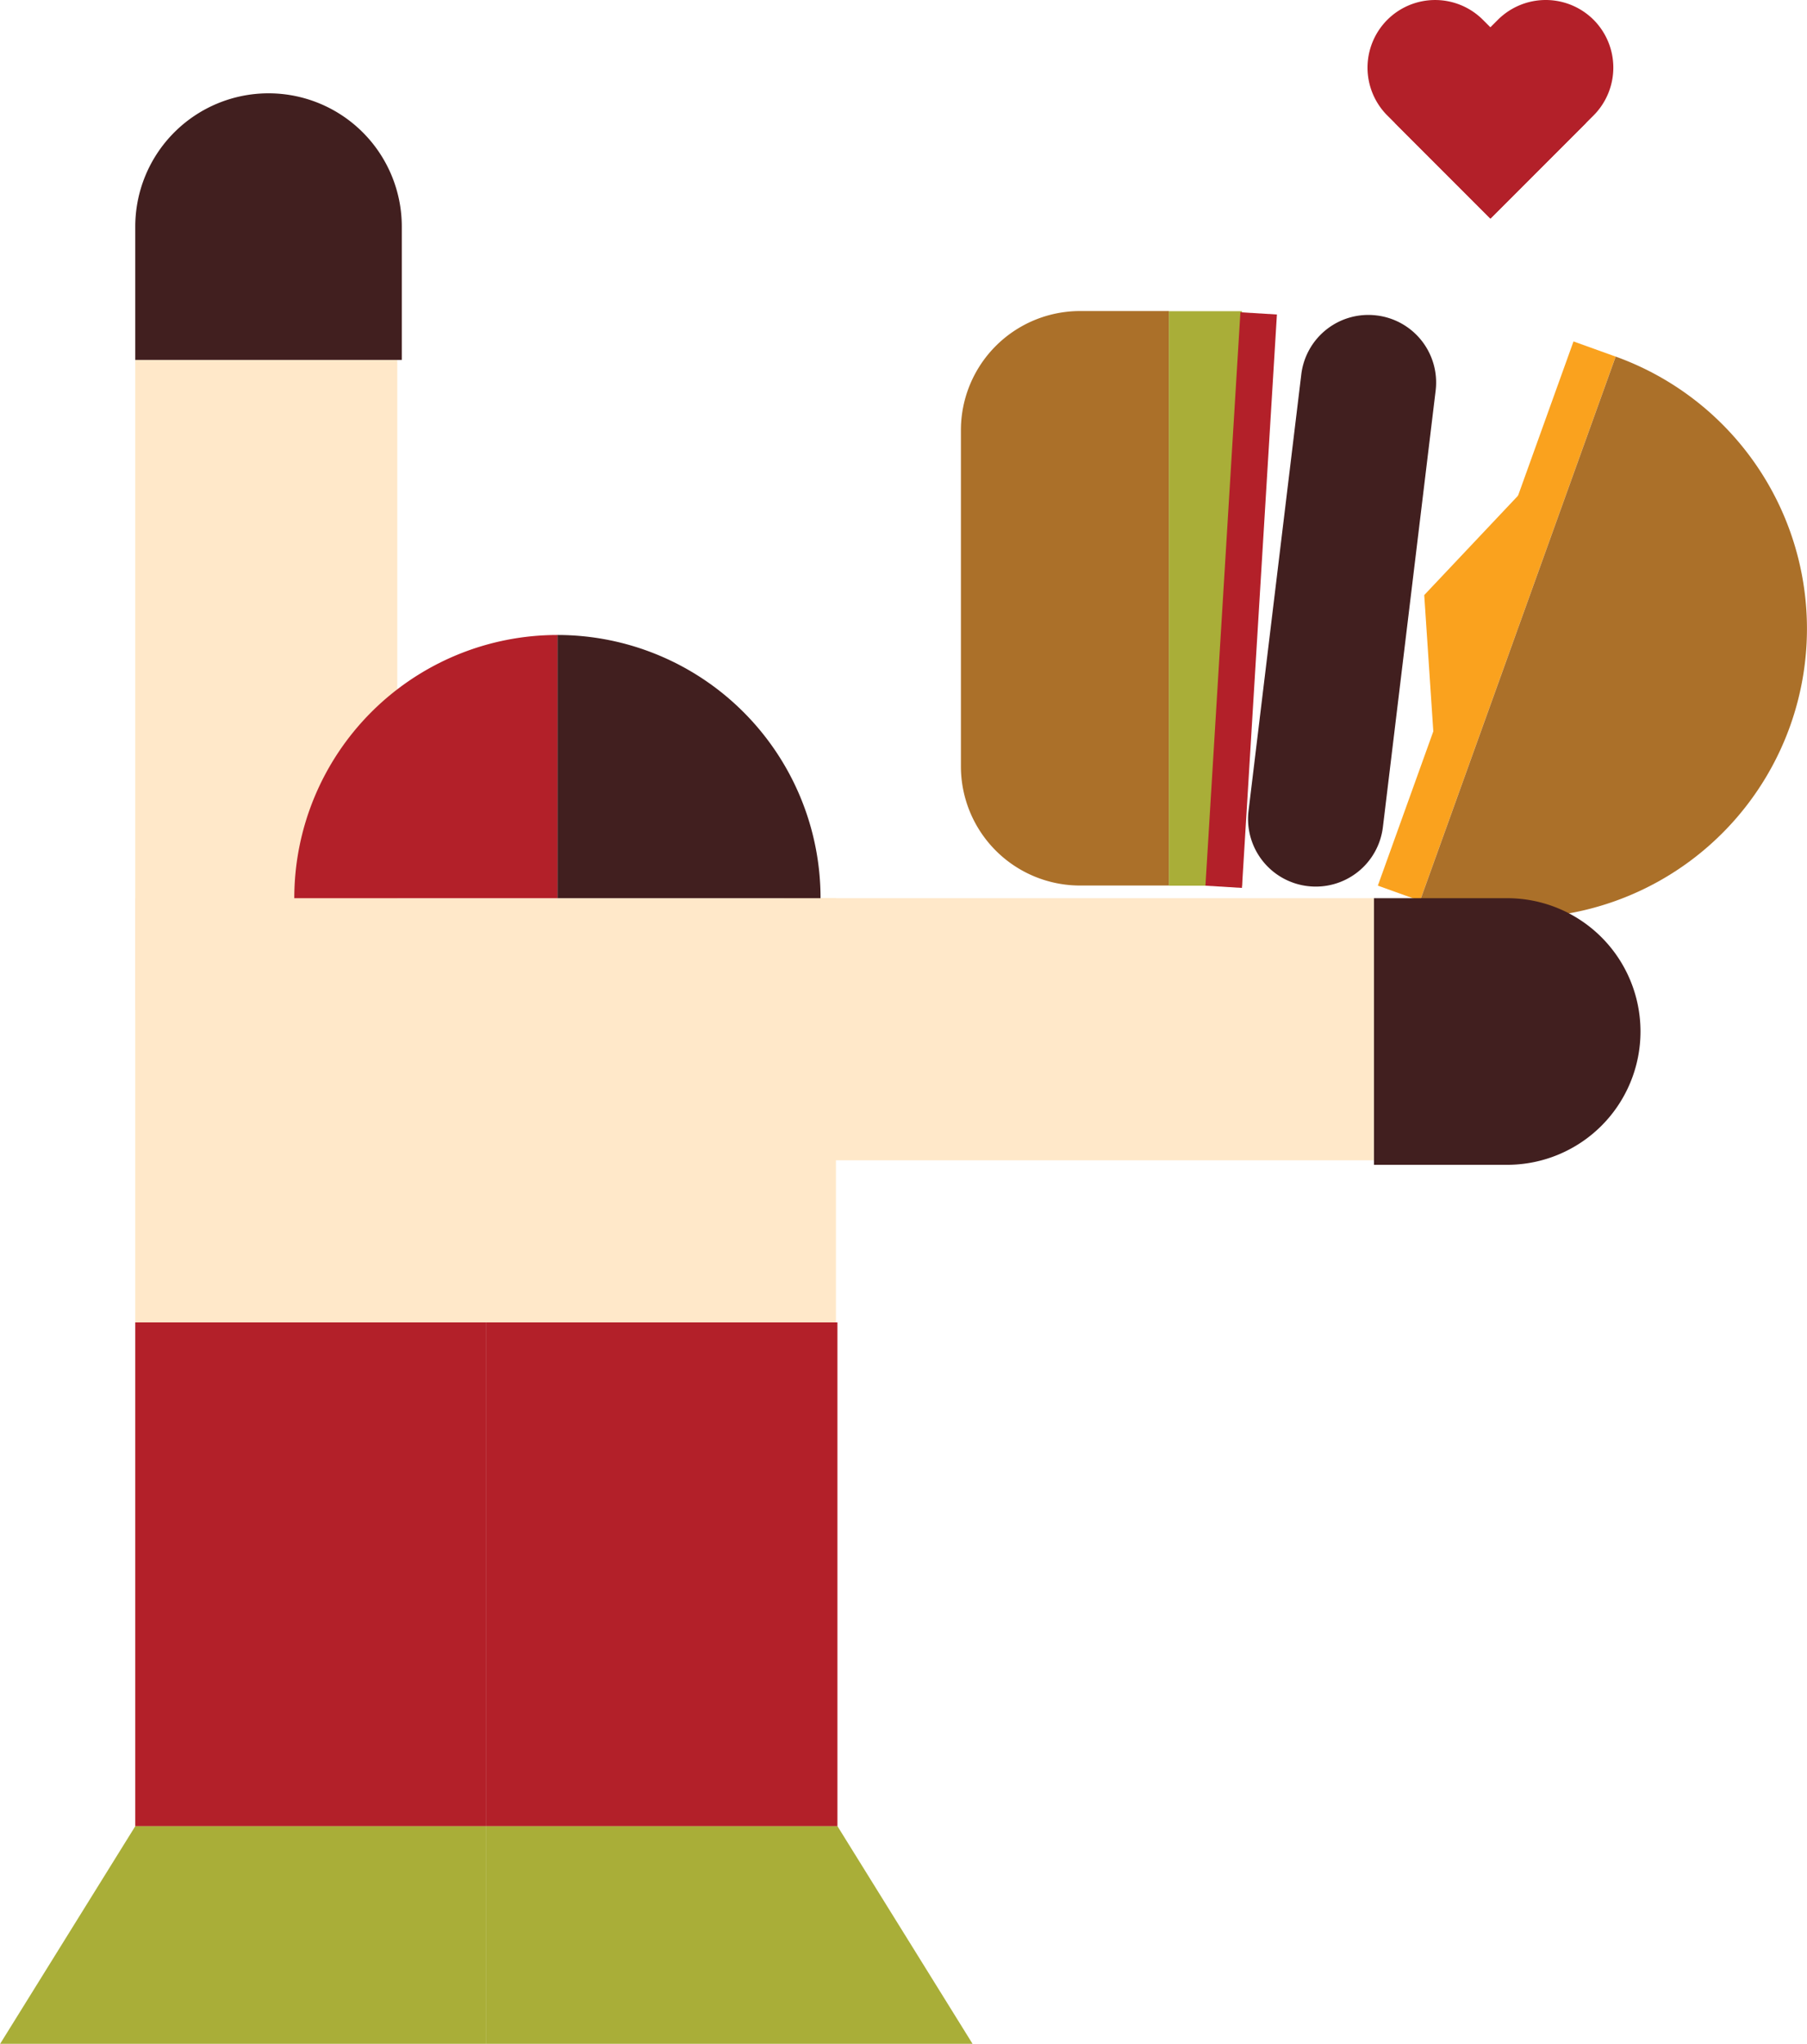<svg xmlns="http://www.w3.org/2000/svg" viewBox="0 0 244.07 275.97"><defs><style>.cls-1{fill:#ab7029;}.cls-2{fill:#a9ae38;}.cls-3{fill:#b32029;}.cls-4{fill:#411f1f;}.cls-5{fill:#faa21e;}.cls-6{fill:#ffe8c9;}</style></defs><g id="Layer_2" data-name="Layer 2"><g id="website_artwork" data-name="website artwork"><g id="Group_31" data-name="Group 31"><g id="Group_1" data-name="Group 1"><path id="Rectangle_6" data-name="Rectangle 6" class="cls-1" d="M157.88,42v77.57h-12a16.09,16.09,0,0,1-16.09-16.08h0V58.11A16.09,16.09,0,0,1,145.92,42h12Z"/><rect id="Rectangle_7" data-name="Rectangle 7" class="cls-2" x="157.88" y="42.02" width="9.88" height="77.57"/><rect id="Rectangle_8" data-name="Rectangle 8" class="cls-3" x="128.86" y="78.56" width="77.57" height="4.94" transform="translate(76.56 243.43) rotate(-86.51)"/><path id="Rectangle_9" data-name="Rectangle 9" class="cls-4" d="M193.91,52.75l-7.12,58.9a9.13,9.13,0,0,1-10.15,8h0a9.13,9.13,0,0,1-8-10.16l7.12-58.9a9.12,9.12,0,0,1,10.15-8h0A9.12,9.12,0,0,1,193.91,52.75Z"/><rect id="Rectangle_10" data-name="Rectangle 10" class="cls-5" x="163.13" y="80.85" width="78.09" height="6.05" transform="translate(54.82 245.73) rotate(-70.22)"/><path id="Path_231" data-name="Path 231" class="cls-5" d="M194.1,106.32,205,84.9l5.23-23.47L192.37,80.35Z"/><path id="Path_232" data-name="Path 232" class="cls-1" d="M191.8,121.64a39,39,0,0,0,26.43-73.49h0Z"/></g><rect id="Rectangle_11" data-name="Rectangle 11" class="cls-6" x="18.27" y="121.28" width="94.64" height="57.29"/><rect id="Rectangle_12" data-name="Rectangle 12" class="cls-6" x="105.93" y="121.28" width="79.65" height="35.39"/><rect id="Rectangle_13" data-name="Rectangle 13" class="cls-6" x="18.27" y="48.6" width="35.39" height="87.79"/><path id="Rectangle_14" data-name="Rectangle 14" class="cls-4" d="M18.27,48.6v-18a18,18,0,0,1,18-18h0a18,18,0,0,1,18,18h0v18H18.27Z"/><path id="Rectangle_15" data-name="Rectangle 15" class="cls-4" d="M185.58,121.28h18a18,18,0,0,1,18,18h0a18,18,0,0,1-18,18h-18V121.28Z"/><rect id="Rectangle_16" data-name="Rectangle 16" class="cls-3" x="18.27" y="178.56" width="47.42" height="68.03"/><rect id="Rectangle_17" data-name="Rectangle 17" class="cls-3" x="65.69" y="178.56" width="47.42" height="68.03"/><path id="Path_233" data-name="Path 233" class="cls-2" d="M0,276H65.69V246.59H18.27Z"/><path id="Path_234" data-name="Path 234" class="cls-2" d="M131.38,276H65.69V246.59h47.43Z"/><path id="Rectangle_18" data-name="Rectangle 18" class="cls-4" d="M75.29,85.74h0a35.54,35.54,0,0,1,35.54,35.54H75.29V85.74Z"/><path id="Rectangle_19" data-name="Rectangle 19" class="cls-3" d="M75.29,121.28H39.75A35.54,35.54,0,0,1,75.29,85.74h0v35.54Z"/><g id="Group_2" data-name="Group 2"><path id="Rectangle_20" data-name="Rectangle 20" class="cls-3" d="M187.38,2.68h0a9.13,9.13,0,0,1,12.92,0L214.22,16.6h0L201.31,29.52h0L187.38,15.59A9.14,9.14,0,0,1,187.38,2.68Z"/><path id="Rectangle_21" data-name="Rectangle 21" class="cls-3" d="M201.31,29.52,188.4,16.6h0L202.32,2.67a9.15,9.15,0,0,1,12.92,0h0a9.15,9.15,0,0,1,0,12.92h0L201.31,29.52Z"/></g></g></g></g></svg>